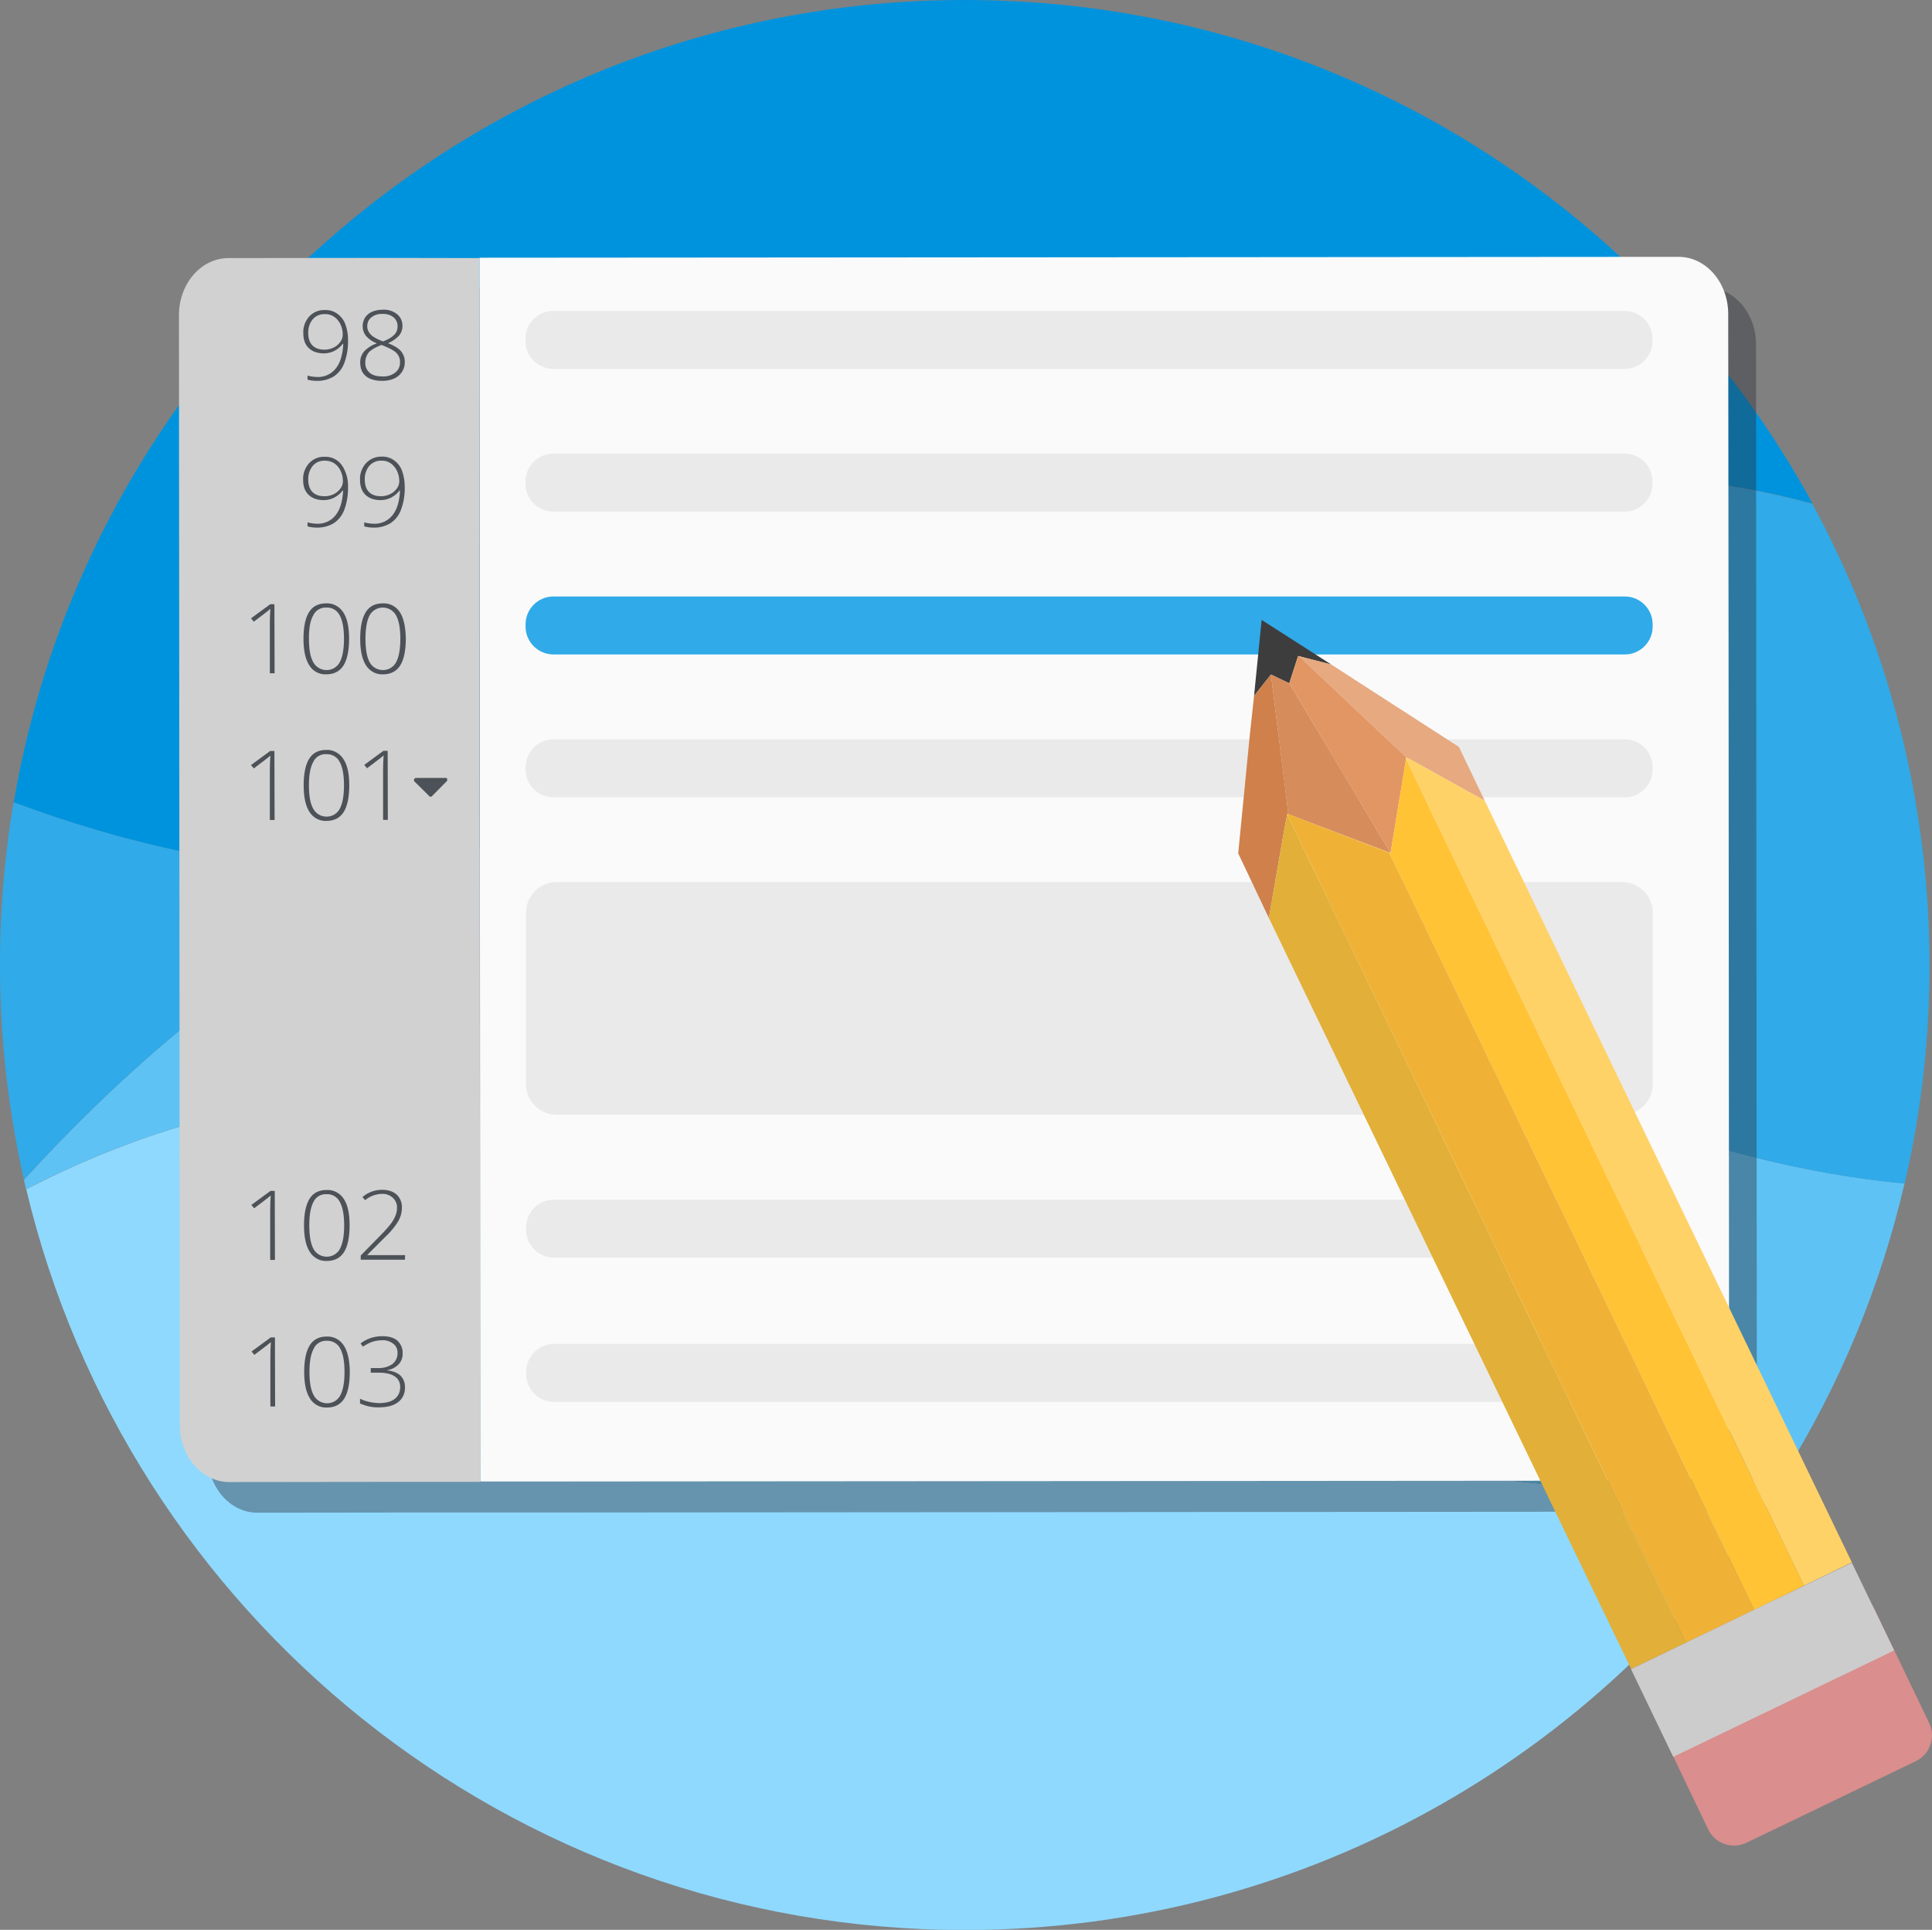 <?xml version="1.0" encoding="utf-8"?>
<!-- Generator: Adobe Illustrator 23.0.4, SVG Export Plug-In . SVG Version: 6.00 Build 0)  -->
<svg version="1.1" id="Layer_1" xmlns="http://www.w3.org/2000/svg" xmlns:xlink="http://www.w3.org/1999/xlink" x="0px" y="0px"
	 viewBox="0 0 1096.9 1095.5" style="enable-background:new 0 0 1096.9 1095.5;" xml:space="preserve">
<rect x="0" y="0" width="1096.9" height="1095.5" fill="#808080" stroke="none"/>
<style type="text/css">
	.st0{fill:#0093DD;}
	.st1{fill:#30AAE8;}
	.st2{fill:#8FD9FF;}
	.st3{fill:#5FC2F4;}
	.st4{opacity:0.4;}
	.st5{fill:#292E34;}
	.st6{fill:#D1D1D1;}
	.st7{fill:#FAFAFA;}
	.st8{fill:#4D5258;}
	.st9{fill:#EAEAEA;}
	.st10{fill-rule:evenodd;clip-rule:evenodd;fill:#3D3D3D;}
	.st11{fill-rule:evenodd;clip-rule:evenodd;fill:#E7A980;}
	.st12{fill-rule:evenodd;clip-rule:evenodd;fill:#E29663;}
	.st13{fill-rule:evenodd;clip-rule:evenodd;fill:#D68C5B;}
	.st14{fill-rule:evenodd;clip-rule:evenodd;fill:#CF804B;}
	.st15{fill-rule:evenodd;clip-rule:evenodd;fill:#FFD268;}
	.st16{fill-rule:evenodd;clip-rule:evenodd;fill:#FFC335;}
	.st17{fill-rule:evenodd;clip-rule:evenodd;fill:#E2AF38;}
	.st18{fill-rule:evenodd;clip-rule:evenodd;fill:#EFB237;}
	.st19{fill-rule:evenodd;clip-rule:evenodd;fill:#DA8E8D;}
	.st20{fill-rule:evenodd;clip-rule:evenodd;fill:#CCCCCC;}
</style>
<title>Asset 34</title>
<g>
	<path class="st0" d="M241.9,494.8c57.9-27,123.5-45,195-44c151.5-58.8,280.2-157,429-176.5c58.1-7.6,112.8-2.1,163.2,11.6
		C936.1,115.5,755.2-0.2,547.3,0C276.4,0.2,51.6,197.1,7.8,455.5C94,487.6,171.2,498.2,241.9,494.8z"/>
	<path class="st1" d="M241.9,494.8c-70.7,3.4-147.9-7.2-234.2-39.4c-12,71.1-10,143.9,5.9,214.3C55.7,623.7,135.7,544.3,241.9,494.8
		z"/>
	<path class="st2" d="M275.9,624.6c-98.2-12.7-186.6,12.1-261,50.5c57.4,241.3,274.5,420.7,533.3,420.5
		c196-0.2,368-103.3,464.6-258.2C701.6,888.5,514.2,655.5,275.9,624.6z"/>
	<path class="st3" d="M482.9,454.1c-15.3-2-30.6-3.1-46-3.3c-71.5-1-137.1,17-195,44c-106.2,49.5-186.2,128.9-228.3,175
		c0.4,1.8,0.8,3.5,1.2,5.3c74.4-38.4,162.8-63.2,261-50.5c238.3,30.9,425.8,263.9,736.9,212.7c31.8-51,55-106.9,68.6-165.5
		C848.4,649.7,683.7,480.2,482.9,454.1z"/>
	<path class="st1" d="M1029,286c-50.4-13.7-105.1-19.2-163.2-11.6c-148.7,19.5-277.4,117.7-428.9,176.5c15.4,0.2,30.7,1.3,46,3.3
		c200.8,26,365.5,195.6,598.5,217.7C1111.6,541.1,1092.9,403.9,1029,286z"/>
</g>
<g class="st4">
	<path class="st5" d="M968.9,163.2L288,163.8h-58.9l-83.5,0.1c-15.5,0-28.1,14.5-28.1,32.4l0.5,630.1c0,17.8,12.6,32.3,28.1,32.3
		l83.5-0.1h58.9h12.7l668.2-0.5c14.8,0,26.9-13.2,28-30c0.1-0.1,0.1-0.3,0.1-0.4v-2l-0.1-79.3l-0.3-357.1L997,195.5
		C997,177.7,984.4,163.2,968.9,163.2z"/>
</g>
<path class="st6" d="M213.2,146.4l-83.5,0.1c-15.5,0-28.1,14.5-28.1,32.4l0.5,630.1c0,17.8,12.6,32.3,28.1,32.3l83.5-0.1h58.9
	l-0.5-694.7L213.2,146.4z"/>
<path class="st7" d="M953,145.8l-680.8,0.5l0.5,694.7h12.7l668.2-0.5c15.5,0,28.1-14.5,28.1-32.3l-0.3-436.4l-0.2-193.7
	C981.1,160.2,968.5,145.8,953,145.8z"/>
<path class="st8" d="M197.6,193.1c0.1,4.4-0.6,8.8-2.1,12.9c-1.1,3.1-3.2,5.8-6,7.7c-2.9,1.7-6.2,2.6-9.6,2.5
	c-1.8,0-3.6-0.2-5.3-0.7v-2.3c0.9,0.3,1.9,0.5,2.9,0.6c0.8,0.1,1.7,0.2,2.5,0.2c4.1,0.2,8.1-1.6,10.6-4.8c2.6-3.2,4-7.9,4.3-14h-0.3
	c-1.3,1.7-2.9,3-4.8,4c-1.8,0.9-3.8,1.4-5.8,1.4c-3.7,0-6.6-1-8.7-3s-3.1-4.8-3.1-8.5c-0.2-3.5,1.1-6.9,3.4-9.5
	c2.3-2.4,5.5-3.8,8.9-3.6c2.5-0.1,4.9,0.6,6.9,2c2.1,1.5,3.7,3.5,4.6,5.9C197.1,186.8,197.7,190,197.6,193.1z M184.5,178.3
	c-2.6-0.1-5.2,0.9-6.9,2.9c-1.8,2.2-2.7,5-2.6,7.8c0,3.1,0.8,5.5,2.4,7.1s3.9,2.4,6.8,2.4c1.8,0,3.6-0.4,5.2-1.2
	c1.5-0.7,2.8-1.8,3.8-3.2c0.9-1.2,1.4-2.6,1.4-4.1c0-2-0.4-4-1.3-5.9c-0.8-1.7-2-3.2-3.6-4.3C188.2,178.8,186.3,178.2,184.5,178.3
	L184.5,178.3z"/>
<path class="st8" d="M217.2,175.8c3-0.2,5.9,0.7,8.2,2.5c2.1,1.7,3.2,4.2,3.1,6.9c0,1.9-0.7,3.8-1.9,5.3c-1.8,1.9-3.9,3.3-6.3,4.3
	c3.5,1.4,6,2.9,7.4,4.6c1.4,1.7,2.2,3.9,2.1,6.1c0.1,3-1.2,5.8-3.5,7.8c-2.3,1.9-5.4,2.9-9.3,2.9c-4,0-7.2-0.9-9.3-2.7
	c-2.2-1.8-3.2-4.4-3.2-7.9c0-2.3,0.8-4.5,2.3-6.2c2-2.1,4.4-3.6,7.1-4.5c-2.4-0.9-4.5-2.4-6.2-4.3c-2.3-3-2.4-7.2-0.4-10.4
	c1-1.5,2.4-2.6,4.1-3.3C213.2,176.2,215.2,175.8,217.2,175.8z M207.4,206c-0.1,2.2,0.9,4.3,2.6,5.7c1.7,1.4,4.1,2,7.2,2
	c2.6,0.1,5.1-0.6,7.2-2.2c1.8-1.4,2.8-3.6,2.7-5.9c0.1-2-0.7-4-2.2-5.4c-1.4-1.4-4.2-2.8-8.3-4.4c-3.4,1.3-5.8,2.7-7.2,4.2
	C208,201.8,207.3,203.9,207.4,206z M217.1,178.2c-2.2-0.1-4.4,0.5-6.2,1.9c-1.6,1.2-2.4,3.1-2.4,5.1c0,1.2,0.3,2.3,0.9,3.3
	c0.6,1,1.5,1.9,2.5,2.6c1.7,1.1,3.6,2,5.5,2.7c2.4-0.8,4.6-2,6.4-3.7c1.3-1.3,2-3.1,1.9-4.9c0.1-2-0.8-3.9-2.3-5.1
	C221.7,178.7,219.4,178.1,217.1,178.2L217.1,178.2z"/>
<path class="st8" d="M197.6,276.4c0.1,4.4-0.6,8.8-2.1,12.9c-1.1,3.1-3.2,5.8-6,7.7c-2.9,1.7-6.2,2.6-9.6,2.5
	c-1.8,0-3.6-0.2-5.3-0.7v-2.3c0.9,0.3,1.9,0.5,2.8,0.6c0.8,0.1,1.7,0.2,2.5,0.2c4.1,0.2,8.1-1.6,10.6-4.8c2.6-3.2,4-7.9,4.3-14h-0.3
	c-1.3,1.7-2.9,3-4.8,4c-1.8,0.9-3.8,1.4-5.8,1.4c-3.7,0-6.6-1-8.7-3s-3.1-4.8-3.1-8.5c-0.2-3.5,1.1-6.9,3.4-9.5
	c2.3-2.4,5.5-3.8,8.9-3.6c2.5-0.1,4.9,0.6,6.9,2c2.1,1.5,3.6,3.6,4.5,5.9C197.1,270.1,197.7,273.2,197.6,276.4z M184.5,261.5
	c-2.6-0.1-5.2,0.9-6.9,2.9c-1.8,2.2-2.7,5-2.6,7.8c0,3.1,0.8,5.5,2.4,7.1s3.9,2.4,6.9,2.4c1.8,0,3.6-0.4,5.2-1.2
	c1.5-0.7,2.8-1.8,3.8-3.2c0.9-1.2,1.4-2.6,1.4-4.1c0-2-0.4-4-1.3-5.9c-0.8-1.7-2-3.2-3.6-4.3C188.2,262,186.4,261.5,184.5,261.5
	L184.5,261.5z"/>
<path class="st8" d="M229.8,276.4c0.1,4.4-0.6,8.8-2.1,12.9c-1.1,3.1-3.2,5.8-6,7.7c-2.9,1.7-6.2,2.6-9.6,2.5
	c-1.8,0-3.6-0.2-5.3-0.7v-2.3c0.9,0.3,1.9,0.5,2.9,0.6c0.8,0.1,1.7,0.2,2.5,0.2c4.1,0.2,8.1-1.6,10.6-4.8c2.6-3.2,4-7.8,4.3-14h-0.3
	c-1.3,1.7-2.9,3-4.8,4c-1.8,0.9-3.8,1.4-5.8,1.4c-3.7,0-6.6-1-8.7-3c-2.1-2-3.1-4.8-3.1-8.5c-0.2-3.5,1.1-6.9,3.4-9.5
	c2.3-2.4,5.5-3.8,8.9-3.7c2.5-0.1,4.9,0.6,6.9,2c2.1,1.5,3.7,3.5,4.6,5.9C229.3,270,229.8,273.2,229.8,276.4z M216.6,261.5
	c-2.6-0.1-5.1,0.9-6.9,2.9c-1.8,2.2-2.7,5-2.6,7.8c0,3.1,0.8,5.5,2.4,7.1c1.6,1.6,3.9,2.4,6.8,2.4c1.8,0,3.6-0.4,5.2-1.2
	c1.5-0.7,2.8-1.8,3.8-3.2c0.9-1.2,1.4-2.6,1.4-4.1c0-2-0.4-4-1.3-5.9c-0.8-1.7-2-3.2-3.6-4.3C220.4,262,218.5,261.4,216.6,261.5z"/>
<path class="st8" d="M155.9,382.2h-2.7v-28.5c0-2.6,0.1-5.3,0.3-8.1c-0.3,0.3-0.6,0.5-0.9,0.8s-3.1,2.4-8.5,6.5l-1.6-1.9l10.9-8h2.4
	L155.9,382.2z"/>
<path class="st8" d="M198.2,362.5c0,6.9-1.1,12-3.2,15.3c-2.1,3.3-5.4,5-9.8,5c-3.9,0.2-7.6-1.8-9.6-5.1c-2.2-3.4-3.3-8.4-3.3-15.1
	c0-6.8,1.1-11.9,3.2-15.2s5.3-4.9,9.7-4.9c3.9-0.2,7.6,1.8,9.7,5.1C197.1,350.9,198.2,355.9,198.2,362.5z M175.4,362.5
	c0,6.1,0.8,10.6,2.5,13.5c2.3,4.1,7.5,5.6,11.7,3.3c1.4-0.8,2.6-2,3.3-3.4c1.6-3,2.4-7.4,2.4-13.3s-0.8-10.3-2.4-13.2
	c-1.4-2.9-4.4-4.7-7.6-4.5c-3.2-0.2-6.2,1.6-7.5,4.5C176.1,352.3,175.4,356.7,175.4,362.5L175.4,362.5z"/>
<path class="st8" d="M230.4,362.5c0,6.9-1.1,12-3.2,15.3c-2.1,3.3-5.4,5-9.8,5c-3.9,0.2-7.5-1.8-9.6-5.1c-2.2-3.4-3.3-8.4-3.3-15.1
	c0-6.8,1.1-11.9,3.2-15.2c2.1-3.3,5.3-4.9,9.7-4.9c3.9-0.2,7.6,1.8,9.7,5.1C229.2,350.9,230.3,355.9,230.4,362.5z M207.5,362.5
	c0,6.1,0.8,10.6,2.4,13.5c2.3,4.1,7.5,5.6,11.7,3.3c1.4-0.8,2.6-2,3.3-3.4c1.6-3,2.4-7.4,2.4-13.3s-0.8-10.3-2.4-13.2
	c-2.3-4.2-7.5-5.7-11.6-3.5c-1.5,0.8-2.7,2-3.5,3.5C208.3,352.3,207.5,356.7,207.5,362.5L207.5,362.5z"/>
<path class="st8" d="M155.9,465.5h-2.7V437c0-2.6,0.1-5.3,0.3-8.1c-0.3,0.3-0.6,0.5-0.9,0.8s-3.1,2.4-8.5,6.5l-1.6-1.9l10.9-8h2.4
	L155.9,465.5z"/>
<path class="st8" d="M198.3,445.7c0,6.9-1.1,12-3.2,15.3s-5.4,5-9.8,5c-3.9,0.2-7.5-1.8-9.6-5.1c-2.2-3.4-3.3-8.4-3.3-15.1
	c0-6.8,1.1-11.9,3.2-15.2s5.3-4.9,9.6-4.9c3.9-0.2,7.6,1.8,9.7,5.1C197.2,434.1,198.3,439.1,198.3,445.7z M175.4,445.7
	c0,6.1,0.8,10.6,2.5,13.5c2.3,4.1,7.5,5.6,11.7,3.3c1.4-0.8,2.6-2,3.3-3.4c1.6-3,2.4-7.4,2.4-13.3s-0.8-10.3-2.4-13.2
	c-1.4-2.9-4.4-4.6-7.6-4.5c-3.2-0.2-6.2,1.6-7.5,4.5C176.2,435.5,175.4,439.9,175.4,445.7L175.4,445.7z"/>
<path class="st8" d="M220.2,465.4h-2.7v-28.5c0-2.6,0.1-5.3,0.3-8.1c-0.3,0.3-0.6,0.5-0.9,0.8s-3.1,2.4-8.5,6.5l-1.6-1.9l10.9-8h2.4
	L220.2,465.4z"/>
<path class="st8" d="M156.1,715.2h-2.7v-28.5c0-2.6,0.1-5.3,0.3-8.1c-0.3,0.3-0.6,0.5-0.9,0.8s-3.1,2.4-8.5,6.5l-1.6-1.9l10.9-8h2.4
	L156.1,715.2z"/>
<path class="st8" d="M198.5,695.5c0,6.9-1.1,12-3.2,15.3c-2.1,3.3-5.4,5-9.8,5c-3.9,0.2-7.5-1.8-9.6-5.1c-2.2-3.4-3.3-8.4-3.3-15.1
	c0-6.8,1.1-11.9,3.2-15.2s5.3-4.9,9.7-4.9c3.9-0.2,7.6,1.8,9.7,5.1C197.4,683.9,198.5,688.9,198.5,695.5z M175.6,695.5
	c0,6.1,0.8,10.6,2.4,13.5c2.3,4.1,7.5,5.6,11.7,3.3c1.4-0.8,2.6-2,3.3-3.4c1.6-3,2.4-7.4,2.4-13.3s-0.8-10.3-2.4-13.2
	c-1.4-2.9-4.4-4.7-7.6-4.5c-3.2-0.2-6.2,1.6-7.5,4.5C176.4,685.3,175.6,689.7,175.6,695.5L175.6,695.5z"/>
<path class="st8" d="M229.9,715.1h-25.1v-2.4l10.7-10.9c2.2-2.2,4.4-4.5,6.3-7c1.1-1.4,2-3,2.7-4.6c0.6-1.5,0.9-3,0.9-4.6
	c0.1-2.2-0.8-4.2-2.4-5.7c-1.7-1.5-3.9-2.3-6.1-2.2c-3.5,0.1-6.9,1.3-9.6,3.6l-1.5-1.8c3.1-2.7,7.1-4.1,11.1-4.1
	c3.5,0,6.3,0.9,8.3,2.7c2.1,2,3.1,4.7,3,7.5c0,2.6-0.7,5.2-2,7.5c-2,3.3-4.5,6.3-7.4,9l-10.3,10.3v0.1H230L229.9,715.1z"/>
<path class="st8" d="M156.2,798.4h-2.7v-28.5c0-2.6,0.1-5.3,0.3-8.1c-0.3,0.3-0.6,0.5-0.9,0.8s-3.1,2.4-8.5,6.5l-1.6-1.9l10.9-8h2.4
	L156.2,798.4z"/>
<path class="st8" d="M198.6,778.7c0,6.9-1.1,12-3.2,15.3c-2.1,3.3-5.4,5-9.8,5c-3.9,0.2-7.6-1.8-9.6-5.1c-2.2-3.4-3.3-8.4-3.3-15.1
	c0-6.8,1.1-11.9,3.2-15.2s5.3-4.9,9.6-4.9c3.9-0.2,7.6,1.8,9.7,5.1C197.4,767.1,198.5,772.1,198.6,778.7z M175.7,778.7
	c0,6.1,0.8,10.6,2.5,13.5c2.3,4.1,7.5,5.6,11.7,3.3c1.4-0.8,2.6-2,3.3-3.4c1.6-3,2.4-7.4,2.4-13.3s-0.8-10.3-2.4-13.2
	c-1.4-2.9-4.4-4.6-7.6-4.5c-3.2-0.2-6.2,1.6-7.5,4.5C176.5,768.5,175.7,772.9,175.7,778.7L175.7,778.7z"/>
<path class="st8" d="M228.6,768.4c0.1,2.3-0.8,4.5-2.3,6.1c-1.7,1.7-3.9,2.9-6.3,3.2v0.2c3.2,0.4,5.7,1.4,7.4,3
	c1.7,1.7,2.6,4.1,2.5,6.5c0.2,3.3-1.2,6.5-3.8,8.5s-6.2,3-11,3c-3.7,0.1-7.3-0.7-10.7-2.2V794c1.6,0.8,3.4,1.4,5.2,1.8
	c1.8,0.4,3.6,0.6,5.4,0.7c4,0,7.1-0.8,9.1-2.4c2.1-1.6,3.2-4.2,3.1-6.8c0.1-2.4-1.1-4.7-3.1-6c-2.1-1.4-5.1-2.1-9.2-2.1h-4.4v-2.6
	h4.4c2.8,0.1,5.6-0.7,7.9-2.3c1.9-1.5,3-3.8,2.9-6.3c0.1-2-0.8-4-2.4-5.2c-1.8-1.4-4-2.1-6.2-2c-1.9,0-3.7,0.3-5.5,0.8
	c-2,0.7-3.8,1.7-5.6,2.8l-1.3-1.8c1.7-1.3,3.6-2.3,5.6-3c2.1-0.7,4.4-1.1,6.7-1.1c3.7,0,6.6,0.8,8.6,2.5
	C227.6,762.9,228.8,765.6,228.6,768.4z"/>
<path class="st9" d="M314.1,176.5h608.3c8.7,0,15.8,7.1,15.8,15.8v1.3c0,8.7-7.1,15.8-15.8,15.8H314.1c-8.7,0-15.8-7.1-15.8-15.8
	v-1.3C298.3,183.5,305.4,176.5,314.1,176.5z"/>
<path class="st9" d="M314.1,257.5h608.3c8.7,0,15.8,7.1,15.8,15.8v1.3c0,8.7-7.1,15.8-15.8,15.8H314.1c-8.7,0-15.8-7.1-15.8-15.8
	v-1.3C298.4,264.6,305.4,257.5,314.1,257.5z"/>
<path class="st1" d="M314.2,338.6h608.3c8.7,0,15.8,7.1,15.8,15.8v1.3c0,8.7-7.1,15.8-15.8,15.8H314.2c-8.7,0-15.8-7.1-15.8-15.8
	v-1.3C298.4,345.7,305.5,338.6,314.2,338.6z"/>
<path class="st9" d="M314.2,419.7h608.3c8.7,0,15.8,7.1,15.8,15.8v1.3c0,8.7-7.1,15.8-15.8,15.8H314.2c-8.7,0-15.8-7.1-15.8-15.8
	v-1.3C298.5,426.7,305.6,419.7,314.2,419.7z"/>
<path class="st9" d="M316.1,500.7h604.8c9.7,0,17.5,7.8,17.5,17.5v97.1c0,9.7-7.8,17.5-17.5,17.5H316.1c-9.7,0-17.5-7.8-17.5-17.5
	v-97.1C298.6,508.6,306.4,500.7,316.1,500.7z"/>
<path class="st9" d="M314.5,681h608.3c8.7,0,15.8,7.1,15.8,15.8v1.3c0,8.7-7.1,15.8-15.8,15.8H314.5c-8.7,0-15.8-7.1-15.8-15.8v-1.3
	C298.7,688.1,305.8,681,314.5,681z"/>
<path class="st9" d="M314.5,762.9h608.3c8.7,0,15.8,7.1,15.8,15.8v1.3c0,8.7-7.1,15.8-15.8,15.8H314.5c-8.7,0-15.8-7.1-15.8-15.8
	v-1.3C298.8,770,305.8,762.9,314.5,762.9z"/>
<path class="st8" d="M253.6,441.8c0.5,0.5,0.5,1.2,0,1.7l0,0l-8.3,8.4c-0.2,0.2-0.5,0.4-0.8,0.4s-0.6-0.1-0.8-0.4l-8.4-8.3
	c-0.4-0.5-0.4-1.2,0.1-1.7c0.2-0.2,0.5-0.3,0.8-0.3h16.7C253,441.4,253.3,441.5,253.6,441.8z"/>
<polygon class="st10" points="732,387.9 737,372.4 755.8,377.2 716.3,351.9 712,395 721.6,382.9 "/>
<polygon class="st11" points="806.6,434.3 843,454.6 828.3,424 772.5,388 755.8,377.2 737.6,372.5 798.4,429.9 "/>
<polygon class="st12" points="796.9,439.2 798.4,429.9 737.6,372.5 737,372.4 732,387.9 789.5,484.2 "/>
<polygon class="st13" points="741.2,465.9 789.5,484.2 789.5,484.2 732,387.9 732,387.9 721.6,382.9 731.5,462.2 "/>
<polygon class="st14" points="729,471.8 730.9,461.8 731.5,462.2 721.6,382.9 721.6,382.9 712,395 709.5,418.1 703,484.4 
	720.4,521.1 "/>
<polygon class="st15" points="1051.4,886.9 843,454.6 806.6,434.3 798.4,429.9 798.3,431.1 1024.2,900.1 "/>
<polygon class="st16" points="1024.2,900.1 798.3,431.1 796.9,439.2 789.5,484.2 788.7,484 995.9,913.9 "/>
<polygon class="st17" points="957.2,932.5 730.8,462.4 729,471.8 720.4,521.1 926.1,947.4 "/>
<polygon class="st18" points="995.9,913.9 788.7,484 741.2,465.9 730.9,461.8 730.8,462.4 957.2,932.5 "/>
<path class="st19" d="M946,951.7l96.3-46.5c8-3.8,17.7-0.5,21.6,7.5l31.4,65.4c3.8,8,0.5,17.7-7.5,21.6l-96.3,46.4
	c-8,3.8-17.7,0.5-21.6-7.5l-31.4-65.4C934.7,965.1,938.1,955.5,946,951.7z"/>
<polygon class="st20" points="950,997.3 926,947.5 1051.4,887.1 1075.4,936.9 "/>
</svg>

